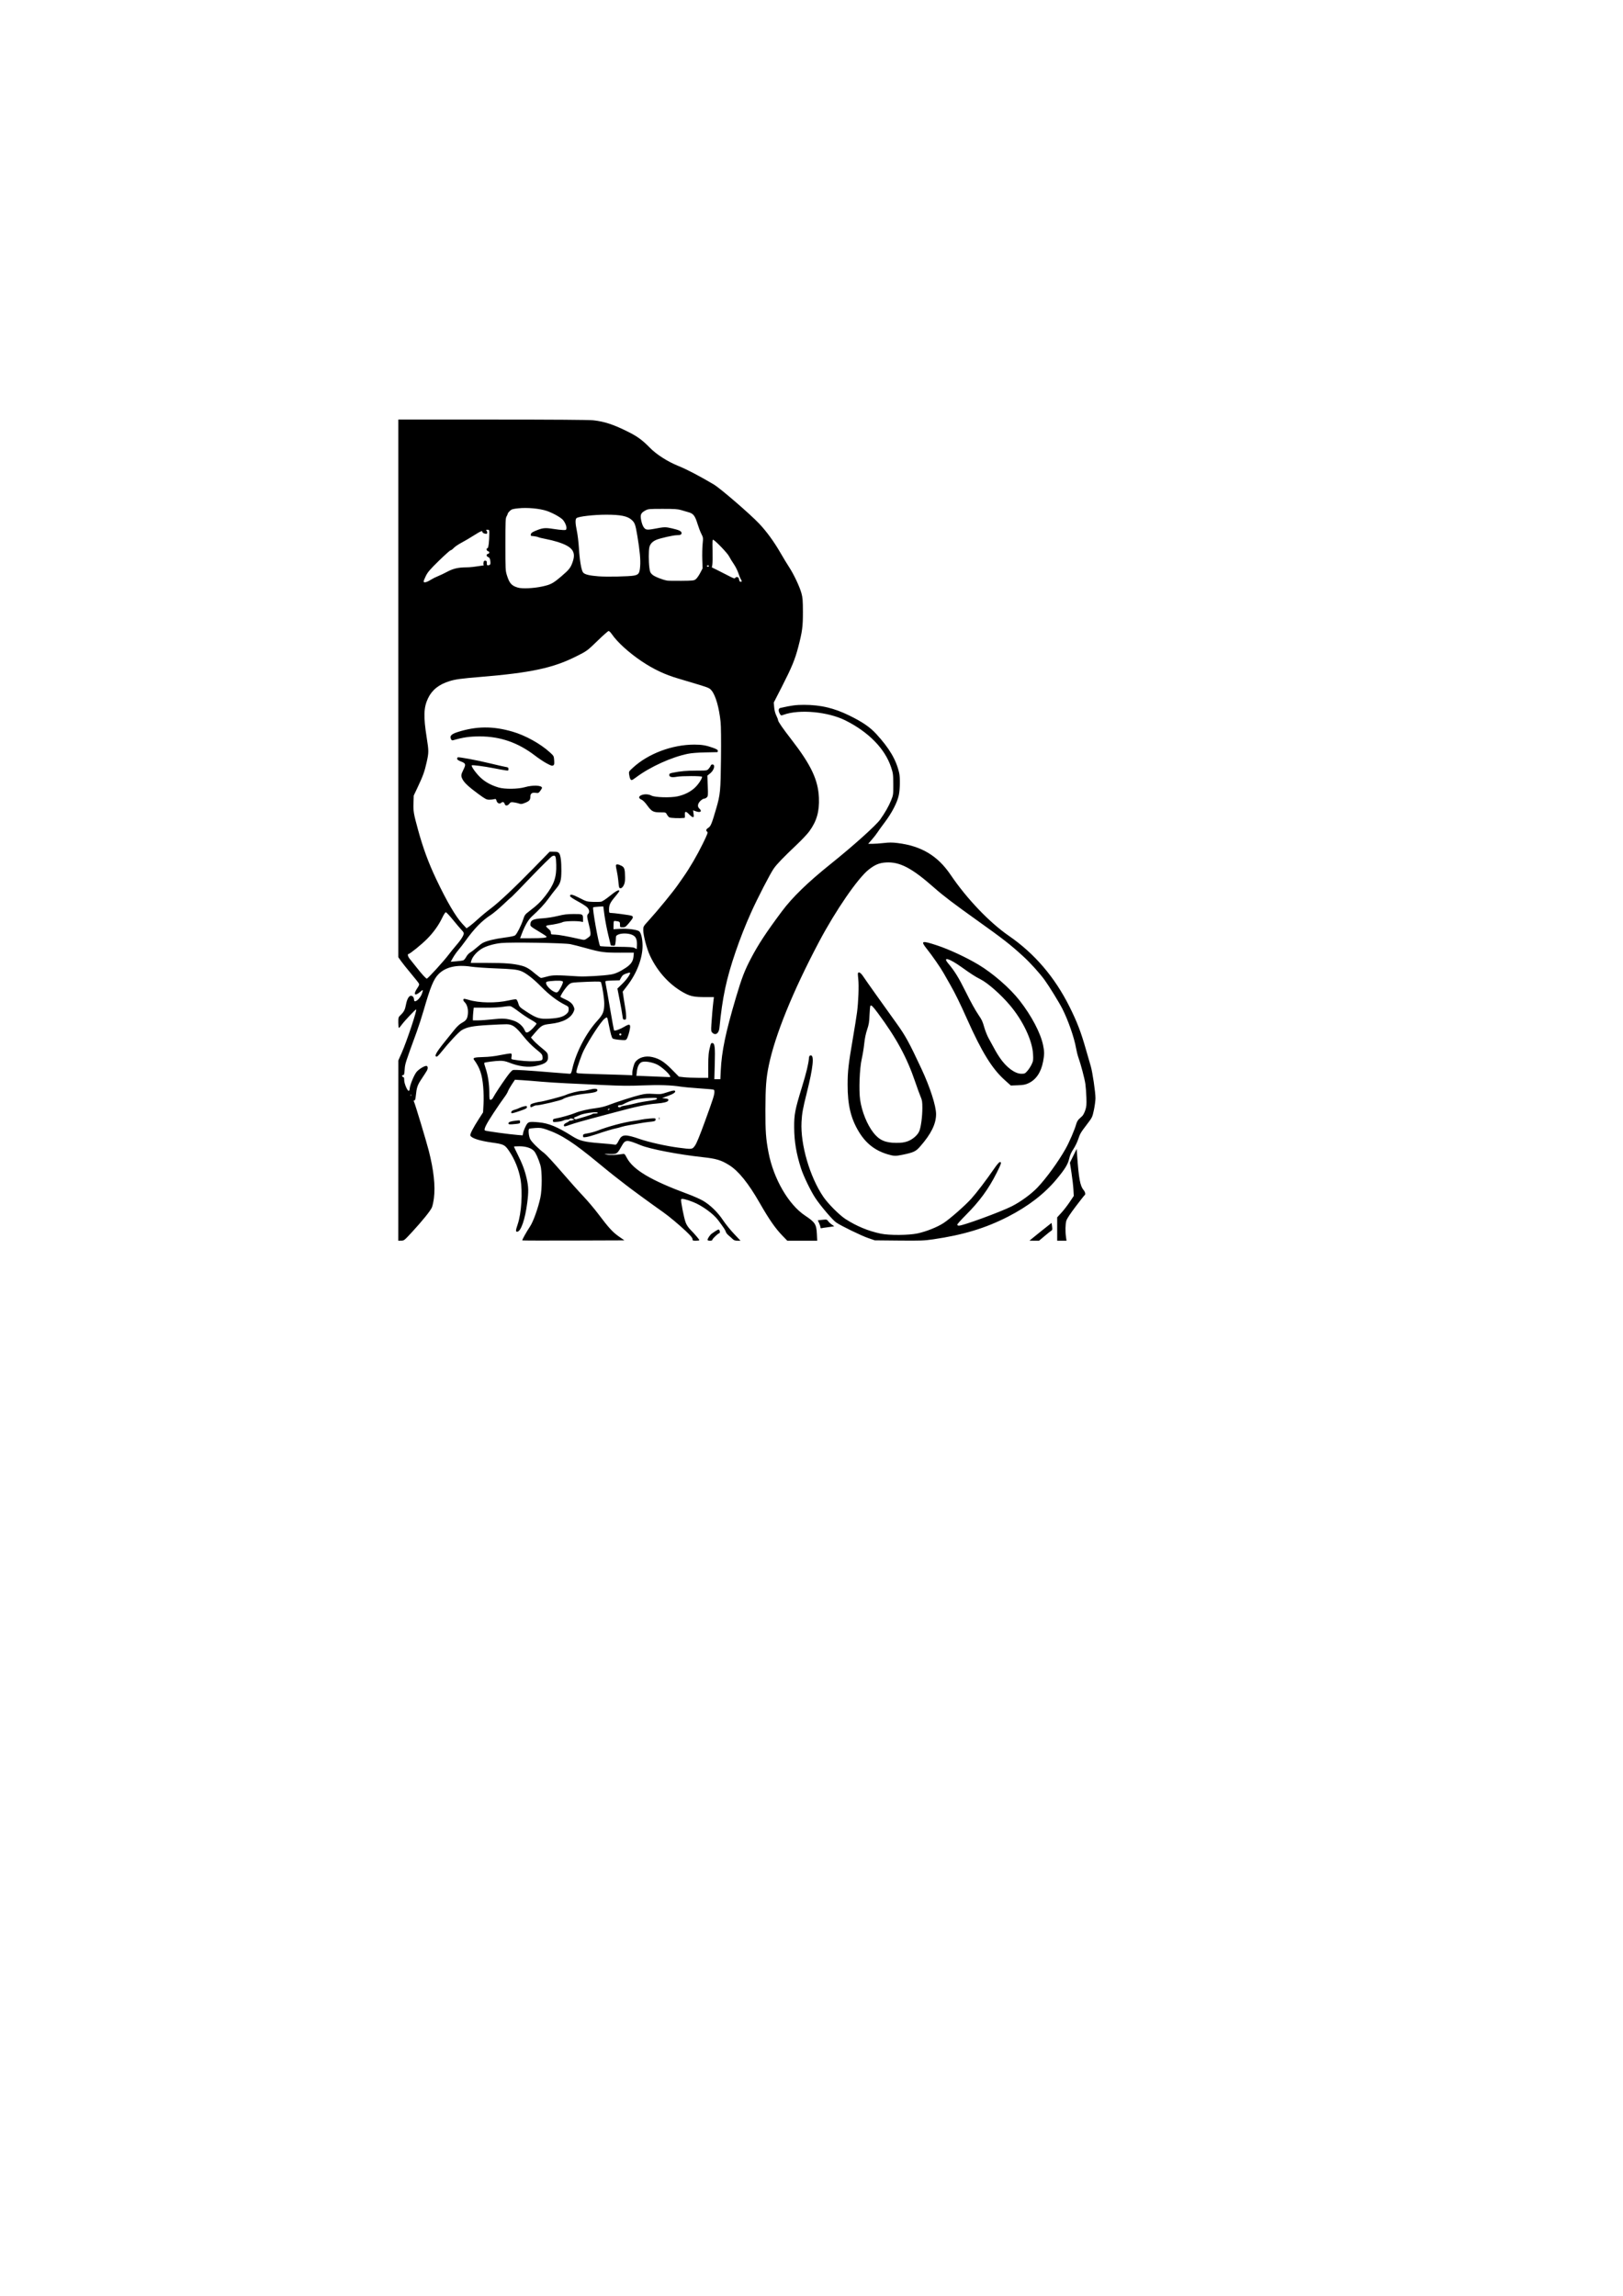 <?xml version="1.0" encoding="UTF-8" standalone="no"?>
<!-- Created with Inkscape (http://www.inkscape.org/) -->

<svg
   xmlns:dc="http://purl.org/dc/elements/1.1/"
   xmlns:cc="http://creativecommons.org/ns#"
   xmlns:rdf="http://www.w3.org/1999/02/22-rdf-syntax-ns#"
   xmlns:svg="http://www.w3.org/2000/svg"
   xmlns="http://www.w3.org/2000/svg"
   xmlns:sodipodi="http://sodipodi.sourceforge.net/DTD/sodipodi-0.dtd"
   xmlns:inkscape="http://www.inkscape.org/namespaces/inkscape"
   width="210mm"
   height="297mm"
   id="svg2"
   version="1.1"
   inkscape:version="0.48.4 r9939"
   sodipodi:docname="schneekökschen.svg">
  <sodipodi:namedview
     id="base"
     pagecolor="#ffffff"
     bordercolor="#666666"
     borderopacity="1.0"
     inkscape:pageopacity="0.0"
     inkscape:pageshadow="2"
     inkscape:zoom="0.98994949"
     inkscape:cx="405.52013"
     inkscape:cy="629.16017"
     inkscape:document-units="px"
     inkscape:current-layer="layer1"
     showgrid="false"
     inkscape:window-width="979"
     inkscape:window-height="744"
     inkscape:window-x="45"
     inkscape:window-y="24"
     inkscape:window-maximized="1" />
  <defs
     id="defs4" />
  <g
     id="layer1"
     inkscape:groupmode="layer"
     inkscape:label="Ebene 1">
    <path
       inkscape:connector-curvature="0"
       id="path2996"
       d="m 194.789,562.566 0.013,-44.082 1.628,-3.68 c 2.528,-5.717 7.696,-21.246 7.07,-21.246 -0.401,0 -5.766,5.688 -7.022,7.445 -0.625,0.874 -1.261,1.589 -1.414,1.589 -0.153,0 -0.278,-1.175 -0.278,-2.611 0,-2.558 0.024,-2.634 1.2,-3.764 1.534,-1.475 2.087,-2.551 2.524,-4.915 0.508,-2.75 1.444,-4.436 2.461,-4.436 0.874,0 1.511,0.837 1.511,1.986 0,1.885 2.921,-0.362 3.834,-2.949 0.753,-2.134 0.663,-2.226 -0.882,-0.903 -2.63,2.251 -3.451,1.257 -1.435,-1.737 0.997,-1.481 1.123,-1.864 0.806,-2.456 -0.206,-0.386 -1.972,-2.605 -3.924,-4.933 -1.952,-2.327 -4.122,-5.047 -4.821,-6.044 l -1.273,-1.812 0,-131.438 0,-131.438 46.019,0 c 29.75,0 47.168,0.124 49.268,0.35 5.606,0.604 10.198,2.143 17.636,5.912 4.103,2.079 6.571,3.913 10.038,7.461 3.306,3.383 8.756,6.866 14.092,9.005 3.976,1.594 10.461,4.987 17.27,9.036 3.156,1.877 17.886,14.593 22.148,19.12 3.649,3.876 7.228,8.783 10.364,14.207 1.454,2.516 3.399,5.725 4.322,7.132 2.247,3.426 5.115,9.507 5.984,12.687 0.602,2.206 0.708,3.542 0.72,9.11 0.016,7.21 -0.308,9.64 -2.302,17.292 -1.561,5.987 -3.188,9.926 -7.92,19.178 l -4.022,7.863 0.188,2.307 c 0.12,1.478 0.494,2.933 1.04,4.048 0.469,0.958 0.852,1.97 0.852,2.249 0,0.697 2.205,3.9 6.515,9.463 9.63,12.431 13.092,19.747 13.471,28.462 0.293,6.759 -1.083,11.538 -4.763,16.54 -0.88,1.196 -3.498,3.981 -5.818,6.187 -7.051,6.708 -9.849,9.605 -11.471,11.88 -1.703,2.389 -8.073,14.731 -11.138,21.581 -2.871,6.416 -5.312,12.611 -7.567,19.204 -4.515,13.201 -6.431,22.218 -7.885,37.119 -0.271,2.774 -1.939,3.924 -3.471,2.392 -0.615,-0.615 -0.658,-0.966 -0.482,-3.931 0.208,-3.51 0.682,-8.876 1.033,-11.704 l 0.218,-1.757 -4.48,-0.004 c -4.746,-0.004 -6.779,-0.366 -9.331,-1.662 -7.346,-3.729 -13.598,-10.386 -17.427,-18.557 -1.593,-3.398 -3.311,-9.893 -3.315,-12.528 -0.003,-1.79 0.014,-1.82 2.775,-4.852 4.429,-4.864 11.973,-14.091 14.297,-17.486 0.27,-0.395 1.377,-1.976 2.459,-3.513 3.183,-4.522 6.834,-10.781 9.631,-16.514 2.225,-4.56 2.539,-5.408 2.115,-5.725 -0.767,-0.573 -0.573,-1.237 0.577,-1.971 1.151,-0.734 1.674,-2.019 3.803,-9.335 2.016,-6.928 2.175,-8.587 2.352,-24.521 0.098,-8.829 0.025,-15.767 -0.187,-17.837 -0.716,-6.976 -2.401,-12.897 -4.366,-15.342 -0.951,-1.183 -1.42,-1.405 -5.953,-2.811 -2.707,-0.84 -7.406,-2.247 -10.442,-3.128 -6.416,-1.861 -12.09,-4.545 -17.931,-8.481 -6.206,-4.182 -11.792,-9.264 -14.484,-13.176 -0.592,-0.86 -1.301,-1.563 -1.577,-1.563 -0.276,0 -2.564,2.006 -5.086,4.457 -5.417,5.265 -5.489,5.318 -11.005,8.069 -11.167,5.571 -21.956,7.878 -46.279,9.898 -9.723,0.807 -12.467,1.176 -15.384,2.068 -5.207,1.593 -8.629,4.313 -10.573,8.407 -2.129,4.484 -2.281,8.894 -0.657,19.129 1.056,6.658 1.055,7.374 -0.021,12.172 -1.024,4.567 -1.775,6.655 -4.381,12.18 l -1.928,4.088 -0.117,3.68 c -0.129,4.054 0.052,5.117 2.222,13.049 2.431,8.891 5.12,16.191 8.869,24.082 5.221,10.989 9.533,18.359 12.806,21.885 l 2.044,2.202 1.37,-0.949 c 0.753,-0.522 2.694,-2.163 4.313,-3.646 1.619,-1.483 4.322,-3.724 6.008,-4.979 4.026,-2.996 11.855,-10.363 21.311,-20.053 l 7.647,-7.836 2.012,0.012 c 1.668,0.01 2.115,0.14 2.616,0.758 0.734,0.906 1.132,4.018 1.102,8.598 -0.032,4.725 -0.449,6.147 -2.542,8.658 -0.963,1.156 -2.623,3.32 -3.689,4.809 -1.882,2.63 -4.704,5.671 -8.18,8.813 -1.757,1.588 -3.442,4.491 -4.983,8.587 l -0.787,2.091 5.267,-0.004 c 5.746,-0.004 7.868,-0.222 7.679,-0.79 -0.067,-0.202 -1.88,-1.405 -4.028,-2.672 -3.289,-1.941 -3.905,-2.434 -3.905,-3.122 0,-2.23 1.173,-2.859 5.855,-3.144 2.166,-0.132 5.264,-0.611 7.528,-1.165 3.08,-0.753 4.635,-0.944 7.795,-0.955 4.465,-0.015 4.571,0.041 4.579,2.437 l 0.005,1.459 -1.087,-0.197 c -2.31,-0.418 -8.119,-0.224 -8.965,0.299 -0.594,0.367 -4.328,1.178 -6.426,1.396 -0.882,0.092 -1.589,0.337 -1.589,0.551 10e-6,0.212 0.527,0.806 1.171,1.32 0.819,0.653 1.171,1.207 1.172,1.84 0.001,0.881 0.059,0.908 2.091,0.975 1.864,0.062 5.958,0.806 12.223,2.221 2.065,0.467 2.125,0.46 3.346,-0.365 0.684,-0.462 1.354,-1.009 1.49,-1.216 0.437,-0.669 0.268,-2.314 -0.583,-5.655 -0.97,-3.807 -1.012,-4.461 -0.332,-5.141 0.767,-0.767 0.601,-2.008 -0.418,-3.124 -0.506,-0.554 -2.576,-1.891 -4.601,-2.97 -2.047,-1.092 -3.729,-2.207 -3.789,-2.512 -0.239,-1.213 1.071,-0.976 4.544,0.82 3.355,1.735 3.627,1.816 6.493,1.929 1.645,0.065 3.478,0.026 4.071,-0.085 0.655,-0.123 2.373,-1.256 4.366,-2.878 3.007,-2.448 4.557,-3.237 4.557,-2.322 0,0.195 -0.921,1.437 -2.046,2.76 -2.432,2.861 -2.973,3.997 -2.973,6.244 0,1.525 0.071,1.683 0.753,1.676 1.358,-0.014 9.435,1.073 10.205,1.373 1.132,0.441 0.934,1.06 -1.108,3.467 -1.71,2.016 -1.968,2.194 -3.179,2.194 -1.313,0 -1.317,-0.005 -1.317,-1.332 0,-1.399 -0.13,-1.498 -2.309,-1.753 -0.768,-0.09 -0.805,-0.004 -0.836,1.961 l -0.033,2.055 3.225,-0.178 c 3.703,-0.204 8.353,0.399 9.349,1.214 0.948,0.774 1.637,3.758 1.642,7.107 0.008,5.998 -2.777,13.318 -7.338,19.29 l -2.37,3.103 0.532,3.589 c 0.293,1.974 0.671,4.325 0.841,5.224 0.17,0.899 0.309,2.367 0.309,3.262 0,1.489 -0.067,1.627 -0.793,1.627 -0.717,0 -0.814,-0.185 -1.014,-1.924 -0.121,-1.058 -0.725,-4.48 -1.343,-7.604 l -1.122,-5.68 2.43,-2.367 c 2.214,-2.157 4.155,-4.983 3.722,-5.416 -0.096,-0.096 -0.941,0.101 -1.878,0.438 -1.363,0.49 -1.852,0.883 -2.448,1.963 l -0.744,1.351 -3.173,0.089 c -1.745,0.049 -3.348,0.152 -3.561,0.229 -0.277,0.1 -0.3,0.506 -0.081,1.416 0.169,0.702 1.121,6.069 2.115,11.926 0.994,5.857 1.895,10.737 2.002,10.844 0.354,0.354 3.012,-0.61 4.982,-1.806 2.43,-1.476 3.08,-1.326 2.802,0.645 -0.269,1.912 -1.107,4.635 -1.658,5.388 -0.402,0.55 -0.756,0.589 -3.345,0.374 -1.592,-0.133 -3.131,-0.414 -3.419,-0.624 -0.517,-0.378 -1.023,-2.175 -2.027,-7.188 -0.737,-3.683 -0.64,-3.563 -2.023,-2.508 -1.686,1.286 -7.341,9.901 -10.142,15.452 -1.042,2.066 -3.099,7.877 -3.529,9.971 -0.201,0.981 -0.145,1.059 0.89,1.238 0.608,0.105 4.342,0.276 8.299,0.379 3.957,0.103 9.64,0.275 12.631,0.381 l 5.437,0.193 0.004,-1.117 c 0.005,-1.443 0.79,-4.385 1.404,-5.261 1.6,-2.284 4.972,-3.297 8.352,-2.509 3.546,0.827 5.808,2.263 9.586,6.086 l 3.453,3.493 2.403,0.279 c 1.322,0.153 4.548,0.285 7.171,0.293 l 4.768,0.015 0.008,-5.772 c 0.008,-5.375 0.146,-6.724 1.029,-10.059 0.275,-1.039 0.472,-1.256 1.064,-1.171 1.111,0.16 1.318,2.146 1.086,10.393 l -0.205,7.277 1.468,0 1.468,0 0.206,-4.301 c 0.449,-9.382 2.363,-18.572 7.431,-35.682 2.807,-9.476 4.252,-13.235 7.346,-19.116 3.625,-6.889 7.333,-12.533 15.028,-22.875 5.181,-6.963 12.694,-14.257 24.128,-23.423 10.847,-8.696 21.969,-18.681 24.015,-21.56 2.377,-3.344 4.217,-6.57 5.351,-9.382 1.062,-2.635 1.081,-2.775 1.059,-7.868 -0.022,-4.89 -0.083,-5.368 -1.077,-8.365 -2.988,-9.01 -10.96,-17.172 -22.321,-22.855 -8.512,-4.257 -22.479,-5.554 -30.144,-2.799 -1.361,0.489 -1.373,0.487 -1.924,-0.446 -0.813,-1.376 -0.725,-2.623 0.199,-2.839 5.164,-1.21 7.801,-1.557 11.693,-1.54 8.176,0.036 14.661,1.579 22.179,5.276 6.396,3.146 9.986,5.609 13.079,8.973 6.423,6.985 9.751,12.649 11.208,19.073 0.532,2.345 0.423,8.055 -0.208,10.949 -0.767,3.513 -3.361,8.53 -6.707,12.975 -1.593,2.116 -3.278,4.45 -3.743,5.186 -0.465,0.736 -1.669,2.279 -2.675,3.43 l -1.829,2.091 2.132,0.002 c 1.173,10e-4 3.663,-0.175 5.534,-0.392 2.628,-0.304 4.148,-0.302 6.68,0.009 11.699,1.438 19.644,6.199 25.991,15.576 7.881,11.644 18.976,23.257 28.477,29.806 12.514,8.627 22.373,20.131 29.573,34.506 3.739,7.466 5.657,12.449 8.094,21.036 0.94,3.312 1.997,6.963 2.349,8.112 0.848,2.772 2.339,12.86 2.322,15.717 -0.007,1.248 -0.355,3.861 -0.772,5.807 -0.744,3.471 -0.806,3.6 -3.286,6.859 -3.276,4.304 -3.408,4.53 -4.442,7.558 -0.481,1.41 -1.534,3.546 -2.339,4.747 -1.029,1.534 -1.628,2.902 -2.014,4.603 -0.634,2.788 -2.106,5.177 -6.249,10.14 -5.913,7.084 -13.801,13.158 -23.635,18.2 -11.025,5.653 -21.963,8.964 -36.662,11.099 -4.496,0.653 -6.081,0.711 -16.73,0.61 l -11.763,-0.111 -3.299,-1.137 c -3.348,-1.154 -12.891,-5.792 -15.562,-7.562 -1.738,-1.152 -7.757,-8.223 -10.322,-12.128 -2.212,-3.366 -5.727,-10.65 -6.899,-14.295 -2.334,-7.261 -3.328,-13.184 -3.368,-20.075 -0.037,-6.428 0.382,-8.595 3.849,-19.903 2.143,-6.989 3.15,-11.172 3.385,-14.058 0.073,-0.902 0.259,-1.194 0.808,-1.273 1.877,-0.268 1.243,5.901 -1.886,18.348 -1.909,7.593 -2.344,10.006 -2.563,14.209 -0.572,11 4.05,26.856 10.664,36.579 2.298,3.377 7.856,8.953 10.846,10.88 5.386,3.471 11.146,5.86 17.191,7.132 4.207,0.885 13.738,0.825 18.068,-0.113 4.282,-0.928 9.684,-3.089 12.725,-5.09 3.217,-2.117 10.522,-8.541 13.579,-11.941 2.597,-2.889 7.318,-9.088 11.003,-14.446 1.441,-2.095 2.567,-3.41 2.928,-3.416 0.939,-0.016 0.713,0.75 -1.552,5.264 -3.962,7.896 -8.424,13.995 -15.174,20.739 -2.256,2.254 -4.102,4.324 -4.102,4.601 0,0.308 0.312,0.503 0.804,0.503 2.045,0 20.289,-6.683 25.795,-9.449 4.306,-2.163 9.562,-5.992 12.588,-9.169 4.352,-4.57 10.224,-12.656 13.779,-18.977 1.856,-3.299 4.499,-9.458 5.243,-12.216 0.217,-0.805 0.797,-1.832 1.289,-2.282 0.492,-0.451 1.232,-1.143 1.645,-1.538 0.413,-0.396 1.061,-1.654 1.441,-2.797 0.59,-1.771 0.671,-2.685 0.555,-6.2 -0.075,-2.267 -0.301,-5.275 -0.502,-6.684 -0.368,-2.585 -2.223,-9.599 -3.437,-12.996 -0.362,-1.012 -0.871,-3.065 -1.132,-4.563 -0.884,-5.073 -3.834,-13.541 -6.668,-19.143 -1.569,-3.101 -6.483,-11.082 -8.684,-14.103 -2.429,-3.335 -6.922,-8.304 -10.376,-11.476 -6.301,-5.786 -9.896,-8.591 -22.805,-17.794 -11.376,-8.11 -16.369,-11.911 -20.912,-15.92 -10.849,-9.575 -16.737,-12.66 -23.432,-12.28 -3.285,0.187 -5.391,1.047 -8.464,3.459 -5.352,4.2 -16.22,19.991 -24.391,35.441 -12.793,24.186 -21.438,45.468 -24.528,60.382 -1.284,6.198 -1.61,10.534 -1.637,21.76 -0.025,10.531 0.233,14.085 1.508,20.745 2.459,12.846 9.775,25.481 17.874,30.868 4.934,3.282 5.554,4.25 5.786,9.032 l 0.158,3.262 -7.309,0 -7.309,0 -2.199,-2.258 c -3.642,-3.742 -6.603,-7.989 -11.37,-16.311 -5.48,-9.568 -10.322,-15.562 -14.852,-18.385 -3.959,-2.467 -6.305,-3.174 -12.927,-3.894 -11.853,-1.289 -25.733,-3.953 -30.28,-5.812 -7.127,-2.913 -7.536,-2.893 -9.444,0.47 -2.177,3.836 -2.236,3.875 -5.873,3.81 -2.821,-0.05 -2.942,-0.027 -1.412,0.264 1.6,0.305 4.982,0.196 7.572,-0.245 1.206,-0.205 1.223,-0.192 2.311,1.849 3.142,5.895 11.855,11.05 29.997,17.747 2.611,0.964 5.895,2.424 7.297,3.245 3.51,2.055 7.197,5.65 9.741,9.497 1.161,1.756 3.56,4.73 5.332,6.608 l 3.222,3.415 -1.509,0 c -1.196,0 -1.706,-0.192 -2.455,-0.923 -0.52,-0.508 -1.411,-1.306 -1.98,-1.774 -0.569,-0.468 -1.128,-1.222 -1.241,-1.675 -0.188,-0.748 -1.146,-2.193 -3.81,-5.748 -2.312,-3.084 -7.884,-7.111 -12.167,-8.793 -3.521,-1.383 -5.677,-1.868 -5.886,-1.324 -0.265,0.692 1.383,9.106 2.212,11.291 0.487,1.283 1.31,2.514 2.46,3.68 2.102,2.132 4.243,4.659 4.243,5.009 0,0.141 -0.753,0.257 -1.673,0.257 -1.543,0 -1.673,-0.062 -1.673,-0.804 0,-0.582 -0.899,-1.656 -3.262,-3.895 -3.2,-3.032 -8.253,-7.256 -11.014,-9.206 -6.637,-4.687 -15.752,-11.344 -18.429,-13.46 -1.796,-1.42 -4.163,-3.259 -5.259,-4.087 -1.096,-0.828 -4.665,-3.715 -7.932,-6.415 -12.324,-10.189 -18.238,-14.011 -25.539,-16.506 -2.336,-0.798 -3.03,-0.893 -5.457,-0.743 -1.529,0.095 -2.884,0.276 -3.011,0.403 -0.498,0.5 -0.167,3.718 0.519,5.044 0.734,1.418 4.171,4.837 6.878,6.841 0.87,0.644 4.615,4.694 8.323,8.999 3.708,4.305 8.516,9.696 10.685,11.979 2.169,2.283 5.494,6.212 7.39,8.731 5.12,6.803 7.051,8.918 10.075,11.037 l 2.733,1.915 -24.893,0.086 c -13.691,0.047 -24.961,0.017 -25.045,-0.066 -0.193,-0.193 1.946,-4.043 3.823,-6.879 1.566,-2.365 3.942,-9.016 5.024,-14.061 0.867,-4.042 0.863,-13.052 -0.006,-15.885 -1.001,-3.26 -2.227,-5.959 -3.154,-6.942 -1.334,-1.415 -3.994,-2.259 -7.113,-2.259 -1.465,0 -2.664,0.078 -2.664,0.173 0,0.095 0.755,1.678 1.678,3.517 2.413,4.809 3.631,8.037 4.542,12.035 0.944,4.143 0.993,6.373 0.269,12.031 -1.003,7.829 -3.018,13.745 -4.77,14.007 -0.947,0.142 -0.929,-0.533 0.096,-3.544 1.869,-5.496 2.511,-15.812 1.381,-22.213 -0.836,-4.736 -2.855,-9.714 -5.542,-13.664 -2.117,-3.112 -2.613,-3.357 -8.452,-4.169 -6.034,-0.839 -10.028,-2.146 -10.526,-3.444 -0.244,-0.637 1.371,-3.761 4.283,-8.28 l 1.94,-3.011 0.227,-4.015 c 0.132,-2.332 0.065,-5.908 -0.16,-8.532 -0.517,-6.035 -1.655,-9.365 -4.531,-13.257 -0.65,-0.879 0.378,-1.164 4.543,-1.26 2.874,-0.066 5.523,-0.375 8.623,-1.007 2.461,-0.501 4.695,-0.827 4.964,-0.723 0.37,0.142 0.436,0.506 0.271,1.484 -0.213,1.263 -0.19,1.301 0.891,1.496 3.366,0.606 7.809,0.944 10.311,0.784 3.883,-0.249 4.072,-0.345 3.949,-2.02 -0.095,-1.285 -0.296,-1.527 -3.268,-3.945 -2.108,-1.715 -4.178,-3.842 -6.19,-6.359 -3.661,-4.581 -5.234,-5.697 -8.106,-5.747 -1.069,-0.019 -5.122,0.152 -9.007,0.379 -7.601,0.445 -10.31,0.971 -12.94,2.512 -1.437,0.842 -6.286,6.041 -10.117,10.847 -0.916,1.149 -1.844,2.09 -2.063,2.091 -1.461,0.01 -0.438,-1.921 3.81,-7.191 1.632,-2.024 3.828,-4.748 4.88,-6.053 1.239,-1.536 2.507,-2.695 3.596,-3.288 2.133,-1.161 2.684,-2.019 2.912,-4.53 0.203,-2.243 -0.448,-4.508 -1.595,-5.546 -0.686,-0.62 -0.853,-1.334 -0.382,-1.626 0.152,-0.094 1.169,0.108 2.262,0.448 5.082,1.582 13.563,1.714 19.691,0.306 1.724,-0.396 3.362,-0.633 3.639,-0.526 0.278,0.107 0.742,0.994 1.032,1.972 0.512,1.729 0.624,1.842 3.982,4.04 4.971,3.254 6.452,3.705 11.266,3.431 4.47,-0.255 6.641,-0.848 8.239,-2.251 0.93,-0.816 1.141,-1.241 1.141,-2.299 0,-1.23 -0.092,-1.345 -1.757,-2.188 -3.942,-1.997 -7.827,-4.961 -11.794,-8.999 -3.762,-3.829 -7.409,-6.648 -9.757,-7.542 -1.976,-0.752 -4.538,-1.021 -12.511,-1.311 -4.518,-0.164 -9.909,-0.547 -11.979,-0.851 -7.109,-1.043 -12.419,0.193 -15.86,3.69 -2.402,2.441 -3.951,6.218 -7.285,17.761 -0.908,3.145 -2.417,7.812 -3.352,10.372 -5.679,15.541 -5.702,15.615 -5.907,18.457 -0.172,2.373 -0.285,2.76 -0.808,2.76 -0.404,0 -0.544,0.169 -0.416,0.502 0.106,0.276 0.379,0.502 0.607,0.502 0.268,0 0.406,0.502 0.391,1.422 -0.027,1.611 1.501,5.271 2.199,5.268 0.26,-0.001 0.459,-0.45 0.492,-1.109 0.082,-1.624 2.013,-6.393 3.242,-8.005 1.136,-1.489 4.257,-3.362 5.078,-3.047 0.587,0.225 0.637,1.221 0.11,2.23 -0.21,0.402 -1.337,2.161 -2.505,3.909 -2.192,3.281 -2.502,4.192 -2.983,8.783 -0.144,1.374 -0.342,1.924 -0.691,1.924 -0.362,0 -0.408,0.152 -0.177,0.586 0.51,0.956 5.994,19.122 7.237,23.973 2.422,9.448 3.269,17.202 2.531,23.151 -0.226,1.823 -0.682,3.917 -1.013,4.654 -0.776,1.723 -4.547,6.392 -9.579,11.861 -3.887,4.224 -4.016,4.327 -5.409,4.347 l -1.427,0.02 0.013,-44.082 z m 145.112,-2.475 c 0.746,-1.041 2.316,-4.857 4.754,-11.554 4.116,-11.31 4.712,-13.167 4.712,-14.69 0,-1.066 -0.021,-1.08 -1.924,-1.273 -1.058,-0.108 -4.258,-0.357 -7.11,-0.554 -2.852,-0.197 -6.09,-0.503 -7.194,-0.68 -4.771,-0.765 -10.848,-0.969 -18.904,-0.633 -6.506,0.271 -10.407,0.234 -18.904,-0.176 -5.889,-0.284 -14.019,-0.665 -18.068,-0.846 -4.049,-0.181 -9.845,-0.554 -12.882,-0.829 -3.036,-0.275 -7.105,-0.597 -9.042,-0.715 l -3.521,-0.215 -1.531,2.305 c -0.842,1.268 -1.698,2.797 -1.901,3.398 -0.203,0.601 -1.031,1.956 -1.841,3.011 -0.809,1.055 -3.151,4.462 -5.203,7.571 -3.628,5.496 -4.844,7.961 -4.204,8.526 0.33,0.291 12.133,1.908 16.079,2.204 l 2.389,0.179 0.231,-1.233 c 0.127,-0.678 0.666,-2.095 1.198,-3.149 1.172,-2.323 1.481,-2.42 6.34,-1.998 4.882,0.424 9.191,2.196 16.395,6.743 3.65,2.304 5.875,2.869 13.69,3.477 3.677,0.286 6.881,0.592 7.121,0.68 0.677,0.249 1.112,-0.192 2.077,-2.104 1.507,-2.988 3.102,-3.077 10.329,-0.577 4.339,1.501 12.896,3.411 18.644,4.161 6.948,0.907 6.875,0.916 8.268,-1.027 z M 285.125,555.339 c 0,-0.766 0.178,-0.857 2.426,-1.232 1.334,-0.223 3.48,-0.822 4.768,-1.33 4.979,-1.965 12.753,-4.055 17.388,-4.674 1.466,-0.196 3.198,-0.493 3.848,-0.66 0.65,-0.167 2.499,-0.408 4.109,-0.535 2.824,-0.222 2.928,-0.206 2.928,0.472 0,0.778 -0.352,0.899 -3.513,1.215 -1.104,0.11 -3.061,0.407 -4.35,0.659 -1.288,0.252 -3.471,0.635 -4.852,0.851 -1.38,0.216 -3.187,0.617 -4.015,0.892 -0.828,0.275 -1.957,0.58 -2.509,0.677 -1.423,0.252 -5.787,1.558 -9.703,2.905 -1.84,0.633 -4.061,1.248 -4.935,1.369 -1.526,0.21 -1.589,0.186 -1.589,-0.608 z m -9.369,-5.186 c 0,-0.398 0.477,-0.834 1.338,-1.222 0.736,-0.332 1.338,-0.74 1.338,-0.907 0,-0.167 0.138,-0.218 0.307,-0.114 0.169,0.104 0.733,0.02 1.255,-0.187 l 0.948,-0.377 -0.949,-0.332 c -0.662,-0.232 -1.062,-0.219 -1.322,0.04 -0.205,0.205 -0.801,0.372 -1.326,0.372 -0.524,0 -1.36,0.205 -1.857,0.456 -0.497,0.251 -1.845,0.538 -2.995,0.637 -2.026,0.175 -2.091,0.156 -2.091,-0.609 0,-0.651 0.22,-0.828 1.255,-1.006 2.522,-0.434 7.663,-1.887 9.619,-2.719 2.266,-0.963 6.453,-1.921 10.717,-2.45 1.583,-0.197 3.96,-0.783 5.282,-1.303 3.818,-1.501 12.5,-4.294 15.788,-5.079 2.539,-0.606 3.568,-0.684 6.563,-0.499 3.385,0.21 3.704,0.17 6.8,-0.841 2.428,-0.793 3.344,-0.965 3.629,-0.681 0.618,0.618 -0.636,1.517 -3.608,2.584 l -2.677,0.961 1.416,0.192 c 1.638,0.223 1.851,0.366 1.582,1.068 -0.252,0.657 -2.292,1.173 -5.675,1.434 -4.745,0.367 -9.826,1.427 -19.908,4.153 -3.404,0.92 -9.082,2.433 -12.617,3.36 -3.535,0.928 -7.701,2.136 -9.258,2.686 -3.321,1.172 -3.554,1.197 -3.554,0.381 z m 10.205,-4.12 c 2.024,-0.604 3.731,-1.215 3.792,-1.358 0.061,-0.143 0.71,-0.26 1.442,-0.26 0.9,0 1.255,-0.122 1.098,-0.376 -0.4,-0.647 -7.233,0.342 -9.023,1.306 -0.36,0.194 -1.135,0.53 -1.724,0.748 -0.863,0.319 -0.992,0.483 -0.669,0.848 0.22,0.249 0.626,0.393 0.902,0.321 0.276,-0.072 2.158,-0.625 4.182,-1.229 z m 12.045,-3.626 c 0.114,-0.184 0.056,-0.335 -0.128,-0.335 -0.184,0 -0.428,0.151 -0.541,0.335 -0.114,0.184 -0.056,0.335 0.128,0.335 0.184,0 0.428,-0.151 0.541,-0.335 z m 5.661,-1.294 c 0.099,-0.16 0.928,-0.39 1.842,-0.511 0.915,-0.121 2.838,-0.522 4.274,-0.891 1.436,-0.369 3.514,-0.811 4.618,-0.984 6.545,-1.02 6.859,-1.092 6.859,-1.568 0,-0.399 -0.619,-0.457 -3.597,-0.333 -6.035,0.25 -8.929,0.965 -13.212,3.262 -0.32,0.171 -0.959,0.312 -1.422,0.312 -0.525,0 -0.841,0.189 -0.841,0.502 0,0.533 1.176,0.701 1.478,0.211 z m -55.013,8.145 c 0,-0.656 0.992,-1.021 3.597,-1.322 2.063,-0.238 2.091,-0.23 2.091,0.58 0,0.76 -0.154,0.838 -2.057,1.037 -3.083,0.322 -3.631,0.278 -3.631,-0.295 z m 73.675,-2.334 c -0.007,-0.552 0.063,-0.818 0.154,-0.592 0.092,0.227 0.097,0.678 0.012,1.004 -0.085,0.326 -0.16,0.14 -0.167,-0.412 z m -72.337,-2.964 c 0,-0.63 0.635,-1.115 1.842,-1.406 0.551,-0.133 1.536,-0.509 2.189,-0.835 0.653,-0.327 1.744,-0.698 2.426,-0.826 1.092,-0.205 1.239,-0.153 1.239,0.433 0,0.536 -0.571,0.864 -2.928,1.686 -3.923,1.367 -4.768,1.536 -4.768,0.949 z m 9.369,-3.338 c 0,-0.67 0.286,-0.861 2.002,-1.338 1.101,-0.306 2.268,-0.557 2.593,-0.558 1.079,-0.002 11.274,-2.687 12.678,-3.338 1.865,-0.865 6.461,-2.014 8.057,-2.014 0.713,0 2.163,-0.226 3.223,-0.502 2.785,-0.726 4.236,-0.673 4.236,0.154 0,0.865 -1.338,1.224 -6.859,1.837 -3.928,0.436 -9.02,1.727 -10.049,2.547 -0.782,0.624 -11.962,3.226 -13.076,3.044 -0.205,-0.034 -0.807,0.166 -1.338,0.443 -1.294,0.675 -1.468,0.643 -1.468,-0.274 z m -18.196,-3.986 c 0.812,-1.58 3.904,-6.285 6.58,-10.011 1.491,-2.076 2.61,-3.307 3.122,-3.436 0.889,-0.223 7.422,0.173 19.15,1.162 4.297,0.362 8.146,0.658 8.555,0.658 0.652,0 0.816,-0.318 1.343,-2.593 1.856,-8.016 6.724,-17.338 12.178,-23.32 2.83,-3.104 3.405,-4.535 3.405,-8.473 0,-2.339 -0.832,-7.834 -1.545,-10.206 -0.166,-0.551 -0.638,-0.579 -6.594,-0.385 -3.529,0.115 -6.976,0.349 -7.66,0.52 -0.92,0.23 -1.646,0.804 -2.784,2.201 -1.367,1.678 -2.83,4.067 -2.83,4.62 0,0.11 0.715,0.515 1.589,0.901 2.84,1.253 4.119,2.244 4.77,3.698 0.565,1.262 0.576,1.491 0.124,2.573 -1.387,3.319 -5.238,5.366 -11.422,6.07 -3.858,0.439 -4.412,0.755 -7.381,4.206 l -2.115,2.459 1.112,1.297 c 0.611,0.714 2.001,2.03 3.088,2.926 3.864,3.183 3.912,3.238 4.096,4.639 0.371,2.835 -0.908,3.962 -5.702,5.024 -3.976,0.881 -8.333,0.331 -13.476,-1.7 -1.446,-0.571 -2.699,-0.811 -4.182,-0.801 -2.224,0.015 -7.454,0.693 -7.768,1.008 -0.101,0.101 0.178,1.23 0.62,2.508 1.158,3.348 1.849,7.81 1.851,11.944 0.001,3.358 0.045,3.597 0.662,3.597 0.408,0 0.874,-0.416 1.219,-1.087 z m -40.155,-1.499 c -0.111,-0.111 -0.19,0.086 -0.176,0.439 0.016,0.39 0.095,0.469 0.202,0.202 0.097,-0.242 0.085,-0.53 -0.026,-0.641 z m 126.566,-9.208 c -0.75,-1.411 -4.229,-4.453 -6.195,-5.416 -2.571,-1.259 -6.27,-1.822 -7.655,-1.164 -1.237,0.587 -2.033,2.227 -2.303,4.74 l -0.206,1.924 1.76,0.045 c 1.544,0.04 10.195,0.395 13.733,0.563 1.215,0.058 1.25,0.03 0.867,-0.692 z m -23.714,-20.159 c 0,-0.276 -0.226,-0.502 -0.502,-0.502 -0.276,0 -0.502,0.226 -0.502,0.502 0,0.276 0.226,0.502 0.502,0.502 0.276,0 0.502,-0.226 0.502,-0.502 z m -43.246,-3.035 c 0.966,-1.016 1.754,-2.029 1.751,-2.251 -0.003,-0.221 -1.235,-1.08 -2.737,-1.908 -1.502,-0.828 -4.163,-2.602 -5.913,-3.941 -1.75,-1.339 -3.556,-2.529 -4.013,-2.644 -0.457,-0.115 -2.047,0.002 -3.534,0.26 -1.67,0.29 -4.955,0.461 -8.6,0.449 l -5.898,-0.021 -0.208,1.993 c -0.115,1.096 -0.208,2.498 -0.208,3.115 l 0,1.122 2.478,0 c 1.363,0 4.562,-0.233 7.11,-0.518 4.965,-0.555 6.739,-0.453 10.103,0.581 2.484,0.763 4.64,2.555 5.577,4.635 0.541,1.2 0.721,1.343 1.476,1.17 0.473,-0.108 1.65,-1.028 2.616,-2.044 z m 13.794,-20.255 c 0.588,-1.104 0.986,-2.224 0.884,-2.491 -0.207,-0.538 -2.605,-0.643 -6.18,-0.269 -1.876,0.196 -2.057,0.284 -2.057,1.003 0,1.039 2.015,3.235 3.761,4.098 1.7,0.841 2.001,0.644 3.593,-2.341 z m -61.119,-8.579 c 2.318,-2.53 5.005,-5.655 5.972,-6.943 0.966,-1.288 2.671,-3.396 3.788,-4.684 2.147,-2.475 3.289,-4.173 3.684,-5.473 0.193,-0.634 -0.018,-1.061 -1.076,-2.175 -0.723,-0.762 -2.629,-3.004 -4.235,-4.983 -1.606,-1.978 -3.135,-3.597 -3.399,-3.597 -0.266,0 -1.003,1.105 -1.661,2.491 -1.79,3.772 -4.27,7.259 -7.477,10.512 -2.661,2.699 -8.467,7.407 -9.134,7.407 -0.608,0 -0.238,1.369 0.653,2.414 0.515,0.604 1.934,2.379 3.153,3.943 2.633,3.377 4.742,5.688 5.192,5.688 0.179,0 2.222,-2.07 4.54,-4.601 z m 54.348,3.552 c 2.722,-0.748 4.453,-0.757 15.104,-0.075 3.401,0.218 12.358,-0.293 16.1,-0.917 2.099,-0.35 4.482,-1.438 7.273,-3.318 2.489,-1.678 3.507,-3.198 3.7,-5.529 l 0.15,-1.811 -6.649,0.014 c -7.773,0.016 -9.515,-0.215 -16.687,-2.217 -2.944,-0.822 -6.407,-1.705 -7.696,-1.962 -3.049,-0.609 -28.96,-1.036 -33.794,-0.557 -3.461,0.343 -7.338,1.463 -9.479,2.74 -2.545,1.517 -4.737,4.07 -5.207,6.065 l -0.217,0.92 8.12,0.003 c 8.656,0.003 12.689,0.321 16.523,1.303 2.503,0.641 4.009,1.538 7.308,4.354 1.096,0.935 2.186,1.701 2.422,1.701 0.236,0 1.598,-0.321 3.026,-0.714 z m -41.181,-7.845 c 0.402,-0.113 1.071,-0.863 1.506,-1.691 0.481,-0.915 1.298,-1.795 2.121,-2.285 0.736,-0.438 2.166,-1.539 3.179,-2.446 1.012,-0.907 2.292,-1.882 2.844,-2.166 1.98,-1.02 5.769,-1.948 10.473,-2.564 3.336,-0.437 4.974,-0.798 5.41,-1.193 0.918,-0.831 2.848,-4.661 3.798,-7.537 0.774,-2.343 0.967,-2.614 2.906,-4.089 3.96,-3.011 5.753,-4.724 8.043,-7.687 4.217,-5.457 5.464,-9.037 5.283,-15.176 -0.127,-4.33 -0.356,-4.826 -1.926,-4.175 -0.574,0.238 -5.033,4.613 -10.265,10.072 -5.087,5.308 -9.366,9.695 -9.508,9.749 -0.142,0.054 -2.043,1.785 -4.225,3.847 -2.182,2.062 -4.946,4.378 -6.142,5.146 -4.263,2.738 -8.012,6.582 -12.375,12.686 -0.986,1.38 -2.503,3.338 -3.37,4.35 -0.867,1.012 -2.074,2.73 -2.682,3.819 l -1.105,1.978 2.656,-0.218 c 1.461,-0.12 2.981,-0.309 3.379,-0.42 z M 311.084,458.942 c -0.368,-0.881 -0.892,-1.383 -1.939,-1.859 -1.81,-0.822 -5.222,-0.885 -6.821,-0.126 -0.985,0.467 -1.138,0.703 -1.142,1.757 -0.002,0.669 -0.098,1.789 -0.214,2.489 -0.195,1.182 -0.283,1.265 -1.237,1.171 l -1.027,-0.101 -1.256,-5.186 c -0.691,-2.852 -1.517,-7.147 -1.837,-9.543 l -0.581,-4.357 -2.36,0.125 c -1.298,0.069 -2.461,0.222 -2.585,0.342 -0.489,0.471 2.69,18.207 3.389,18.906 0.167,0.167 3.815,0.333 8.106,0.368 6.398,0.053 7.983,0.16 8.806,0.596 l 1.004,0.532 0.099,-1.953 c 0.061,-1.198 -0.096,-2.42 -0.406,-3.16 z M 264.988,286.795 c 4.306,-0.928 5.406,-1.502 9.421,-4.912 3.982,-3.382 4.695,-4.3 5.711,-7.355 1.619,-4.867 -0.308,-7.318 -7.542,-9.591 -1.472,-0.463 -4.023,-1.093 -5.669,-1.4 -1.646,-0.307 -3.242,-0.693 -3.548,-0.856 -0.469,-0.251 -2.099,-0.545 -3.534,-0.637 -0.209,-0.013 -0.305,-0.375 -0.219,-0.824 0.117,-0.61 0.641,-1.005 2.212,-1.663 3.488,-1.462 4.655,-1.595 8.584,-0.974 1.932,0.305 4.191,0.564 5.019,0.574 1.436,0.018 1.51,-0.028 1.59,-0.985 0.05,-0.6 -0.286,-1.677 -0.836,-2.677 -0.752,-1.367 -1.398,-1.959 -3.53,-3.237 -1.435,-0.861 -3.769,-1.956 -5.186,-2.434 -3.529,-1.191 -9.589,-1.753 -13.919,-1.292 -2.861,0.305 -3.362,0.457 -4.232,1.291 -0.543,0.52 -0.988,1.106 -0.989,1.301 -0.001,0.196 -0.265,0.807 -0.586,1.359 -0.527,0.907 -0.583,2.233 -0.583,13.718 0,12.371 0.021,12.781 0.777,15.19 1.206,3.84 2.284,5.032 5.355,5.925 2.079,0.604 7.633,0.356 11.706,-0.522 z m -54.333,-3.311 c 0.855,-0.542 2.414,-1.325 3.466,-1.74 1.052,-0.415 3.117,-1.4 4.589,-2.189 2.91,-1.559 5.386,-2.128 9.369,-2.152 1.928,-0.012 3.567,-0.201 8.468,-0.978 0.057,-0.009 0.015,-0.16 -0.094,-0.336 -0.108,-0.176 -0.099,-0.711 0.021,-1.189 0.162,-0.646 0.401,-0.844 0.93,-0.768 0.572,0.082 0.702,0.315 0.663,1.189 -0.037,0.809 0.092,1.086 0.502,1.082 1.177,-0.011 1.453,-0.503 1.206,-2.147 -0.185,-1.236 -0.408,-1.642 -1.031,-1.879 -0.968,-0.368 -1.045,-1.32 -0.126,-1.56 0.368,-0.096 0.669,-0.397 0.669,-0.669 0,-0.272 -0.301,-0.573 -0.669,-0.669 -0.744,-0.195 -0.932,-1.435 -0.217,-1.435 0.464,0 0.88,-3.426 0.884,-7.277 0.002,-1.686 -0.034,-1.757 -0.901,-1.757 -0.703,0 -0.814,0.089 -0.502,0.402 0.527,0.527 0.516,1.607 -0.017,1.601 -0.974,-0.011 -1.924,-0.441 -1.924,-0.871 0,-0.823 -0.818,-0.502 -4.204,1.648 -1.828,1.161 -4.571,2.773 -6.094,3.583 -1.523,0.81 -3.221,1.968 -3.772,2.574 -0.551,0.606 -1.223,1.102 -1.492,1.102 -0.27,0 -2.842,2.296 -5.717,5.103 -4.292,4.19 -5.429,5.505 -6.361,7.353 -0.624,1.238 -1.134,2.499 -1.134,2.802 0,0.783 1.526,0.425 3.489,-0.82 z m 152.096,0.694 c 0,-0.143 -0.199,-0.557 -0.443,-0.92 -0.244,-0.363 -0.789,-1.714 -1.213,-3.002 -0.423,-1.288 -1.433,-3.296 -2.243,-4.462 -0.81,-1.166 -1.857,-2.878 -2.326,-3.803 -0.757,-1.495 -6.246,-7.247 -7.697,-8.067 -0.413,-0.233 -0.464,0.525 -0.357,5.304 0.068,3.067 0.016,6.167 -0.116,6.89 l -0.24,1.314 2.383,1.16 c 1.31,0.638 3.803,1.905 5.538,2.815 2.757,1.446 3.204,1.59 3.535,1.136 0.506,-0.692 1.639,-0.44 1.773,0.394 0.193,1.197 0.374,1.502 0.894,1.502 0.282,0 0.512,-0.117 0.512,-0.26 z m -22.525,-0.944 c 0.519,-0.386 1.487,-1.741 2.152,-3.011 l 1.208,-2.309 -0.146,-4.35 c -0.081,-2.392 -0.007,-5.78 0.164,-7.528 0.304,-3.109 0.29,-3.219 -0.625,-5.019 -0.514,-1.012 -1.332,-3.141 -1.818,-4.73 -1.226,-4.014 -2.063,-5.148 -4.258,-5.774 -0.966,-0.275 -2.659,-0.772 -3.764,-1.104 -1.66,-0.5 -3.223,-0.604 -9.034,-0.604 -6.658,0 -7.101,0.04 -8.444,0.757 -2.195,1.173 -2.618,2.048 -2.166,4.478 0.51,2.741 1.372,4.394 2.495,4.781 0.643,0.222 1.797,0.149 3.848,-0.242 5.14,-0.98 5.509,-0.989 8.82,-0.226 3.504,0.808 4.649,1.375 4.649,2.301 0,0.751 -0.631,1.032 -2.319,1.032 -1.716,0 -8.209,1.468 -10.061,2.275 -1.907,0.831 -2.986,1.995 -3.366,3.632 -0.384,1.653 -0.379,6.974 0.009,9.985 0.264,2.049 0.443,2.47 1.44,3.384 1.036,0.95 4.846,2.482 7.271,2.924 0.46,0.084 3.574,0.13 6.919,0.102 5.611,-0.047 6.156,-0.105 7.026,-0.753 z m -30.173,-1.81 c 2.286,-0.451 2.716,-1.085 2.993,-4.417 0.267,-3.219 -0.14,-7.698 -1.362,-14.986 -0.958,-5.713 -1.231,-6.459 -2.909,-7.932 -2.007,-1.762 -5.433,-2.441 -12.296,-2.436 -6.095,0.004 -13.564,0.866 -14.542,1.678 -0.674,0.56 -0.616,2.543 0.185,6.348 0.368,1.748 0.81,5.443 0.981,8.211 0.395,6.377 1.219,11.115 2.103,12.09 0.828,0.914 3.09,1.464 7.416,1.802 4.116,0.322 15.131,0.096 17.432,-0.358 z m 36.638,-4.682 c 0,-0.184 -0.226,-0.335 -0.502,-0.335 -0.276,0 -0.502,0.151 -0.502,0.335 0,0.184 0.226,0.335 0.502,0.335 0.276,0 0.502,-0.151 0.502,-0.335 z m -0.668,329.487 c 0.002,-0.669 1.214,-2.473 2.063,-3.071 2.708,-1.907 3.39,-2.242 3.668,-1.804 0.367,0.579 0.369,1.613 0.003,1.613 -0.515,0 -3.393,2.72 -3.393,3.207 0,0.318 -0.384,0.473 -1.171,0.473 -0.714,0 -1.171,-0.163 -1.17,-0.418 z m 158.289,-0.345 c 0.809,-0.694 7.492,-6.047 9.182,-7.355 l 0.762,-0.59 0.237,1.727 c 0.196,1.425 0.14,1.781 -0.319,2.038 -0.306,0.171 -1.791,1.35 -3.3,2.62 l -2.744,2.308 -2.342,-0.003 -2.342,-0.003 0.866,-0.742 z m 12.685,-4.957 0,-5.72 2.041,-2.226 c 1.123,-1.224 2.949,-3.581 4.058,-5.237 l 2.017,-3.011 -0.178,-3.179 c -0.098,-1.748 -0.522,-5.406 -0.943,-8.127 l -0.765,-4.949 1.653,-3.365 1.653,-3.365 0.219,3.127 c 0.796,11.353 1.466,14.979 3.135,16.962 0.843,1.002 1.083,2.196 0.512,2.549 -0.174,0.107 -2.151,2.619 -4.394,5.581 -2.65,3.499 -4.238,5.917 -4.535,6.904 -0.492,1.634 -0.562,5.186 -0.158,8.021 l 0.25,1.757 -2.282,0 -2.282,0 0,-5.72 z M 401.22,600.062 c -0.004,-0.334 -0.293,-1.237 -0.642,-2.006 l -0.635,-1.398 2.203,-0.236 c 2.125,-0.228 2.226,-0.204 2.855,0.659 0.359,0.492 1.175,1.25 1.814,1.685 l 1.162,0.79 -0.949,0.183 c -0.522,0.1 -1.777,0.277 -2.789,0.392 -1.012,0.115 -2.104,0.284 -2.426,0.375 -0.402,0.114 -0.588,-0.025 -0.593,-0.442 z m 32.797,-35.695 c -6.125,-1.843 -10.538,-5.301 -13.979,-10.954 -3.949,-6.488 -5.53,-13.084 -5.524,-23.052 0.004,-6.581 0.39,-9.963 2.613,-22.919 0.821,-4.785 1.717,-10.396 1.99,-12.469 0.668,-5.068 0.968,-13.049 0.608,-16.177 -0.161,-1.401 -0.236,-2.719 -0.167,-2.928 0.306,-0.917 1.385,-0.273 2.586,1.544 1.359,2.057 8.924,12.709 16.217,22.836 4.463,6.197 6.237,9.431 12.296,22.418 4.192,8.984 7.115,18.061 7.115,22.09 0,4.767 -2.437,9.714 -7.784,15.798 -2.167,2.466 -3.166,2.933 -8.738,4.084 -3.27,0.675 -4.208,0.64 -7.234,-0.27 z m 9.635,-6.265 c 2.54,-0.858 5.108,-3.055 5.924,-5.07 0.812,-2.004 1.492,-7.155 1.49,-11.295 -0.001,-3.028 -0.12,-3.79 -0.862,-5.521 -0.473,-1.104 -1.652,-4.341 -2.62,-7.194 -4.062,-11.969 -9.246,-21.527 -18.238,-33.626 -2.493,-3.355 -3.247,-4.103 -3.674,-3.65 -0.157,0.167 -0.357,2.186 -0.444,4.486 -0.133,3.509 -0.322,4.667 -1.175,7.194 -0.667,1.975 -1.153,4.336 -1.412,6.859 -0.217,2.116 -0.772,5.504 -1.232,7.528 -1.04,4.57 -1.457,15.243 -0.779,19.908 0.848,5.828 3.422,12.195 6.527,16.141 2.829,3.595 5.781,4.91 11.061,4.927 2.551,0.008 3.865,-0.158 5.434,-0.688 z m 47.63,-30.075 c -6.123,-5.496 -11.163,-13.66 -18.286,-29.62 -3.495,-7.832 -5.894,-12.733 -8.187,-16.729 -1.162,-2.024 -2.672,-4.679 -3.356,-5.9 -1.452,-2.592 -5.545,-8.494 -8.189,-11.81 -3.192,-4.004 -2.588,-4.215 4.95,-1.736 5.879,1.934 14.286,5.838 20.256,9.408 7.106,4.249 15.485,11.557 20.203,17.62 5.829,7.491 10.21,15.83 11.433,21.764 0.665,3.227 0.666,4.5 0.004,8.007 -0.995,5.271 -3.431,8.879 -7.168,10.616 -1.492,0.694 -2.48,0.881 -5.224,0.988 l -3.384,0.132 -3.053,-2.74 z m 11.174,-4.442 c 0.681,-0.782 1.616,-2.23 2.076,-3.219 0.765,-1.641 0.822,-2.075 0.66,-5.019 -0.368,-6.663 -4.934,-16.303 -11.282,-23.817 -4.465,-5.285 -10.849,-10.91 -14.437,-12.722 -2.5,-1.262 -4.548,-2.577 -9.166,-5.886 -6.069,-4.348 -9.508,-5.344 -6.647,-1.926 3.218,3.846 5.095,6.881 8.568,13.859 2.696,5.416 4.618,8.894 6.289,11.376 1.745,2.593 1.928,2.989 2.861,6.211 0.458,1.58 1.374,3.878 2.037,5.106 3.369,6.249 4.048,7.432 5.506,9.594 3.164,4.695 7.414,7.863 10.548,7.863 1.642,0 1.827,-0.088 2.989,-1.422 z M 302.72,433.603 c -0.089,-0.426 -0.256,-1.829 -0.37,-3.117 -0.115,-1.288 -0.423,-3.292 -0.686,-4.454 -0.263,-1.162 -0.478,-2.404 -0.478,-2.76 0,-0.852 0.981,-0.845 2.675,0.02 1.512,0.771 1.765,1.566 1.813,5.689 0.022,1.884 -0.138,2.843 -0.64,3.848 -0.799,1.598 -2.053,2.018 -2.313,0.775 z m 24.54,-33.986 c -0.357,-0.25 -0.879,-0.898 -1.158,-1.439 -0.499,-0.964 -0.561,-0.983 -3.193,-0.983 -3.441,0 -4.224,-0.416 -6.392,-3.397 -1.113,-1.531 -2.121,-2.537 -2.84,-2.838 -1.463,-0.611 -1.475,-1.563 -0.027,-2.17 1.473,-0.617 3.518,-0.529 4.935,0.213 1.725,0.903 9.372,1.121 12.776,0.363 3.446,-0.767 6.325,-2.217 8.517,-4.29 1.659,-1.569 3.467,-4.317 3.467,-5.269 0,-0.45 -9.984,-0.466 -12.335,-0.02 -2.381,0.451 -3.725,0.146 -3.725,-0.846 0,-0.662 0.249,-0.821 1.757,-1.127 3.758,-0.762 6.636,-1.017 11.559,-1.023 5.084,-0.007 5.124,-0.012 5.928,-0.88 0.445,-0.481 0.9,-1.158 1.01,-1.506 0.11,-0.348 0.475,-0.632 0.811,-0.632 1.59,0 0.928,2.767 -1.04,4.349 l -1.387,1.114 0.192,4.988 c 0.178,4.624 0.145,5.035 -0.453,5.633 -0.355,0.355 -0.961,0.645 -1.348,0.645 -0.386,0 -1.215,0.512 -1.84,1.138 -1.327,1.327 -1.51,2.772 -0.468,3.714 1.488,1.347 0.55,2.123 -1.635,1.352 l -1.438,-0.507 0.23,1.669 c 0.195,1.415 0.146,1.669 -0.317,1.669 -0.301,0 -1.134,-0.618 -1.852,-1.373 -1.604,-1.686 -2.222,-1.592 -2.068,0.316 0.062,0.765 -0.013,1.405 -0.167,1.422 -2.426,0.264 -6.959,0.092 -7.497,-0.285 z m -80.476,-6.604 c -0.219,-0.874 -1.069,-1.11 -1.705,-0.474 -0.708,0.708 -1.905,0.203 -2.232,-0.943 -0.276,-0.965 -0.403,-1.056 -1.182,-0.836 -0.48,0.135 -1.555,0.245 -2.388,0.245 -1.37,-6.7e-4 -1.88,-0.268 -5.353,-2.807 -4.558,-3.332 -6.839,-5.441 -7.714,-7.133 -0.869,-1.68 -0.818,-2.237 0.438,-4.784 1.293,-2.622 1.152,-3.039 -1.356,-4.012 -1.127,-0.438 -1.725,-0.865 -1.727,-1.235 -0.002,-0.311 0.116,-0.64 0.263,-0.731 0.461,-0.285 9.34,1.365 15.793,2.935 3.404,0.828 6.83,1.608 7.612,1.733 1.231,0.197 1.422,0.339 1.422,1.059 0,0.801 -0.058,0.823 -1.589,0.602 -0.874,-0.126 -3.446,-0.595 -5.716,-1.042 -4.618,-0.909 -10.367,-1.654 -10.642,-1.379 -0.388,0.388 1.795,3.524 3.929,5.643 2.382,2.365 5.312,4.021 9.166,5.179 2.998,0.901 9.525,0.823 12.903,-0.154 3.823,-1.106 8.343,-0.924 8.343,0.335 0,0.206 -0.39,0.886 -0.866,1.51 -0.81,1.062 -0.958,1.121 -2.288,0.922 -1.706,-0.256 -2.534,0.365 -2.534,1.9 0,1.563 -0.499,2.15 -2.535,2.976 -1.609,0.653 -2.047,0.709 -2.955,0.381 -0.586,-0.212 -1.75,-0.479 -2.586,-0.594 -1.364,-0.187 -1.59,-0.119 -2.207,0.666 -0.893,1.135 -2.014,1.154 -2.294,0.038 z m 61.434,-12.199 c -0.193,-0.361 -0.441,-1.312 -0.551,-2.113 -0.198,-1.447 -0.184,-1.472 1.928,-3.404 7.506,-6.866 19.149,-11.225 29.98,-11.225 3.612,0 5.806,0.373 9.037,1.537 1.853,0.667 2.426,1.024 2.426,1.509 0,0.349 -0.113,0.639 -0.251,0.644 -0.138,0.005 -2.811,0.06 -5.939,0.123 -3.525,0.071 -6.731,0.326 -8.43,0.67 -7.97,1.614 -18.462,6.376 -25.283,11.475 -2.185,1.633 -2.428,1.699 -2.917,0.785 z M 267.223,373.179 c -1.289,-0.685 -3.849,-2.399 -5.688,-3.807 -8.224,-6.299 -16.967,-9.32 -26.933,-9.308 -5.02,0.006 -7.98,0.431 -12.956,1.859 -0.582,0.167 -0.828,0.027 -1.135,-0.646 -0.667,-1.463 0.259,-2.389 3.374,-3.373 9.184,-2.901 17.199,-2.95 26.777,-0.162 6.26,1.822 13.613,5.892 18.209,10.079 1.958,1.783 1.983,1.83 2.134,3.916 0.113,1.561 0.033,2.187 -0.308,2.403 -0.706,0.447 -0.955,0.378 -3.474,-0.961 z"
       style="fill:#000000" />
  </g>
</svg>
